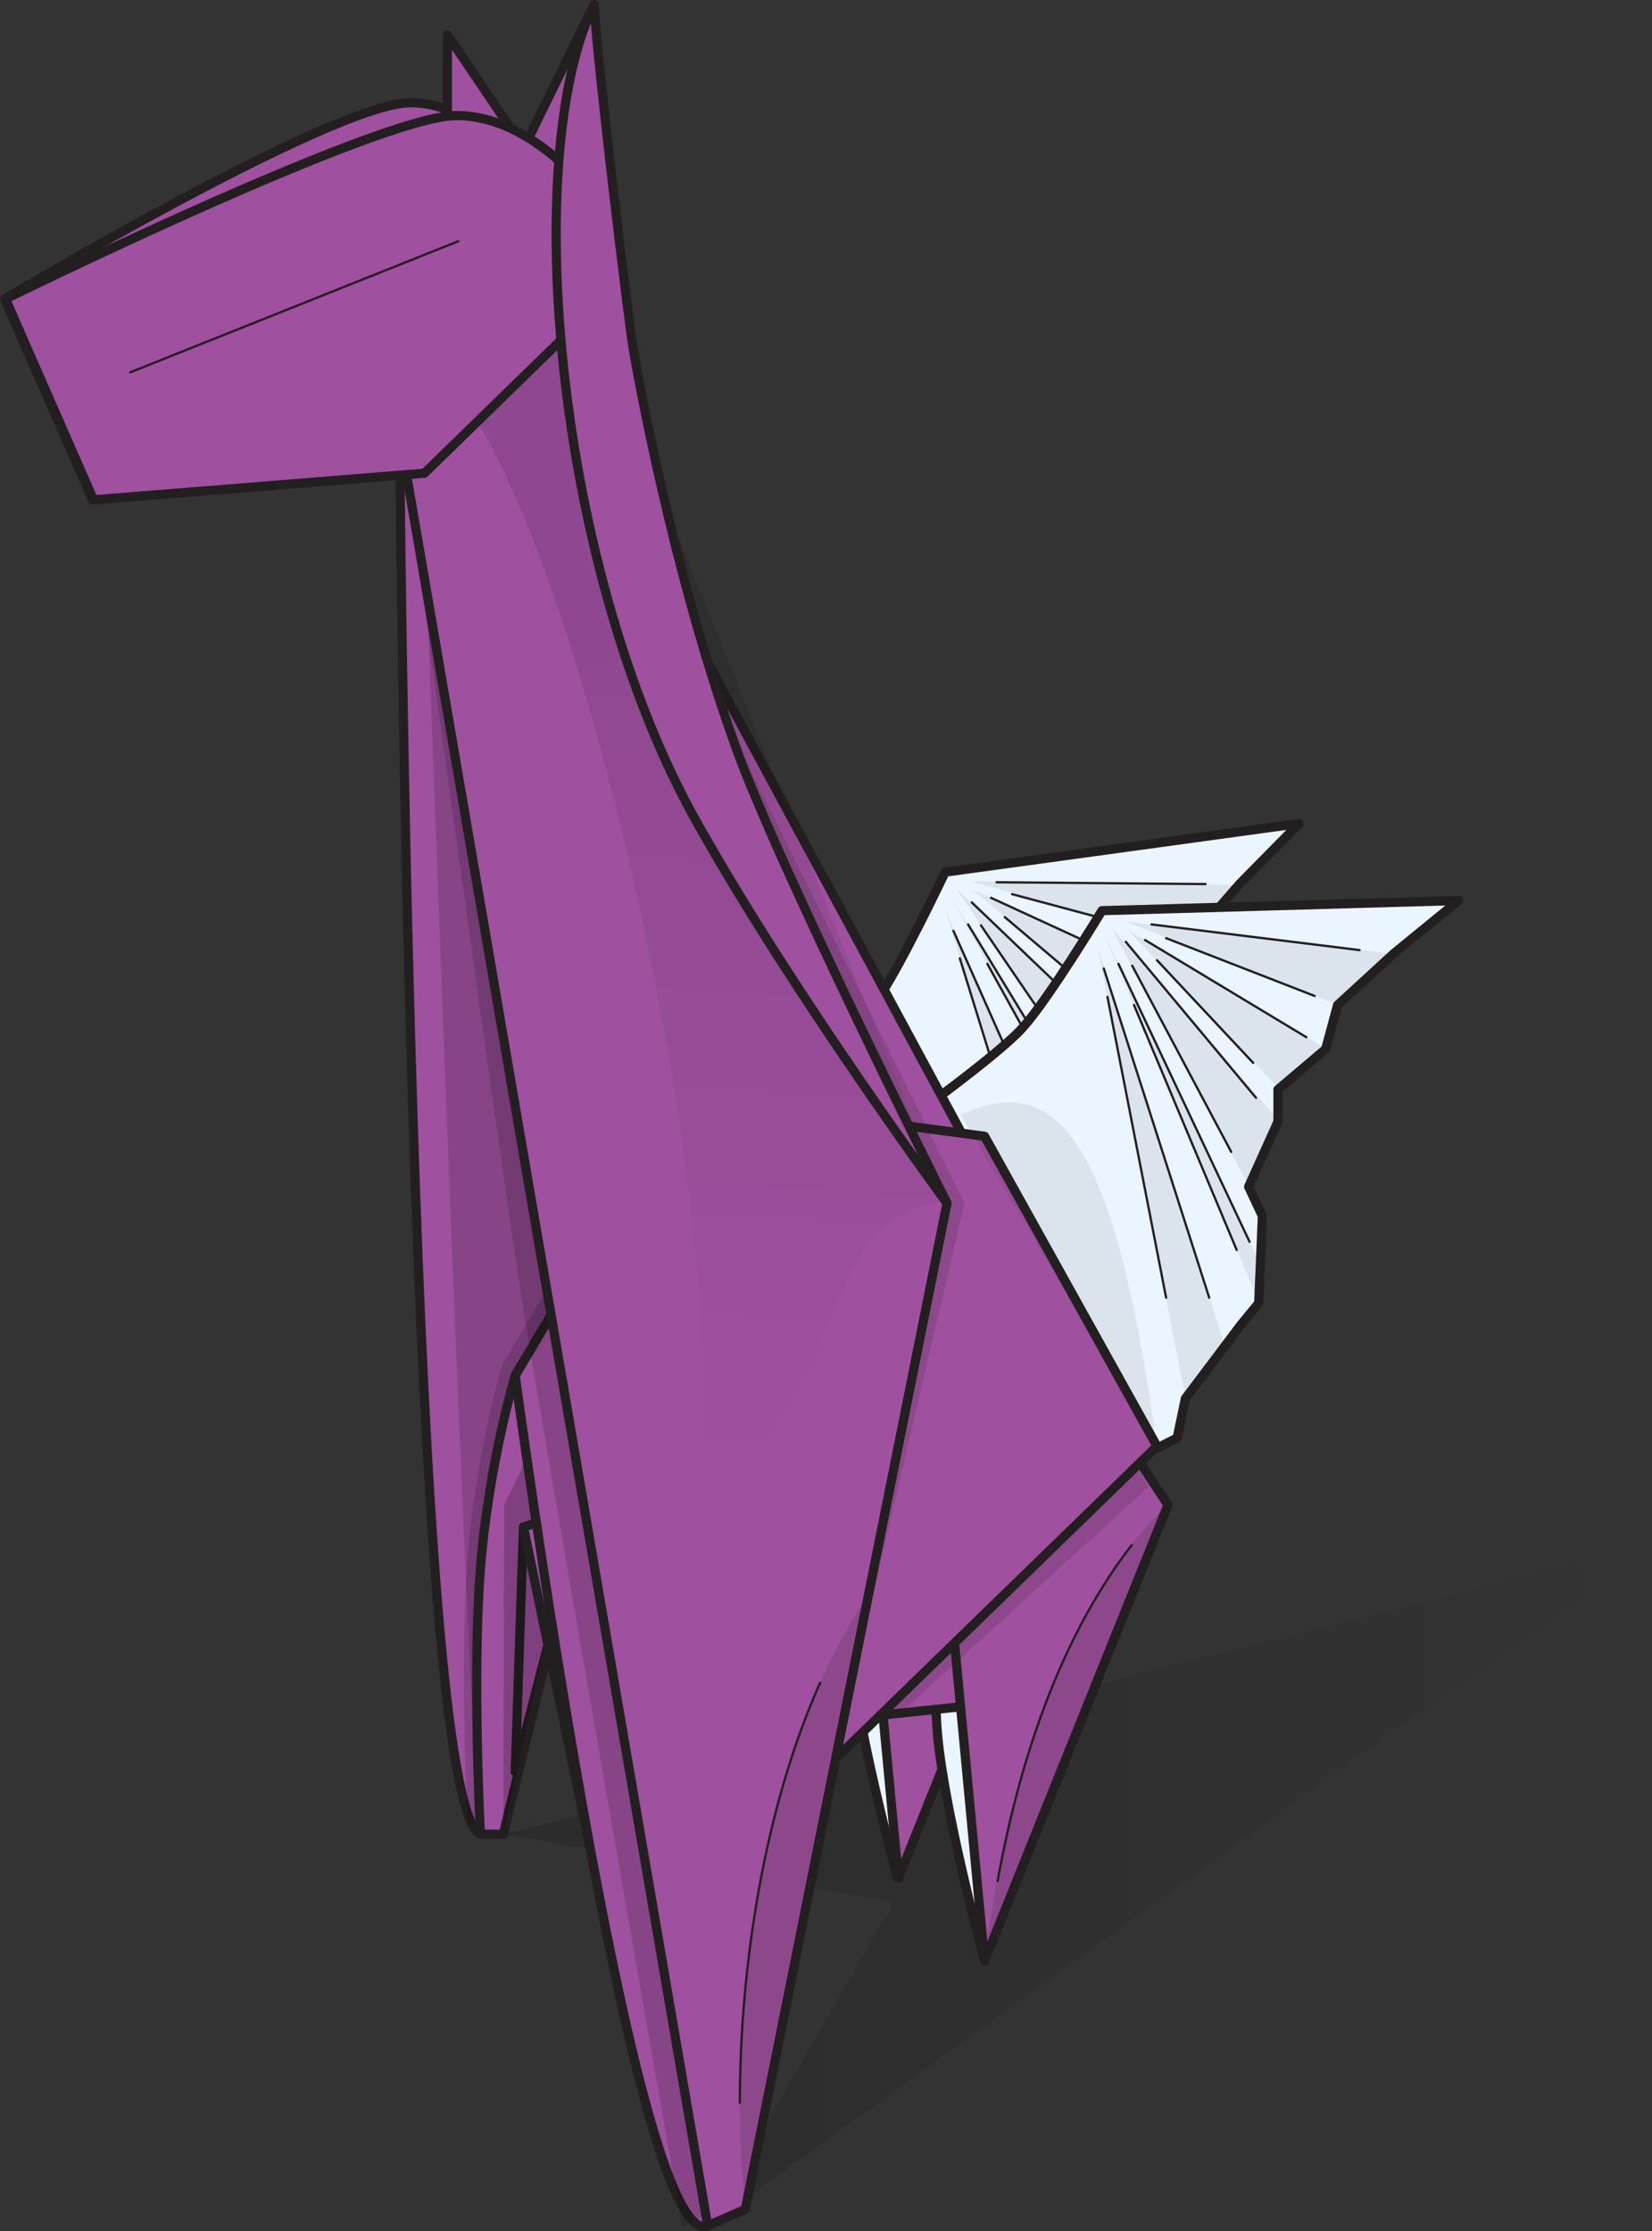 <?xml version="1.0" encoding="UTF-8"?>
<svg id="Layer_1" data-name="Layer 1" xmlns="http://www.w3.org/2000/svg" xmlns:xlink="http://www.w3.org/1999/xlink" viewBox="0 0 180.2 243.28">
  <rect x="0" y="0" width="180.2" height="243.28" fill="#333333" stroke="none"/>
  <defs>
    <linearGradient id="linear-gradient" x1="180.2" y1="752.89" x2="54.9" y2="752.89" gradientTransform="translate(0 -547.34)" gradientUnits="userSpaceOnUse">
      <stop offset="0" stop-color="#000" stop-opacity="0"/>
      <stop offset="1" stop-color="#000"/>
    </linearGradient>
    <linearGradient id="linear-gradient-2" x1="72.13" y1="705.69" x2="77.68" y2="617.03" gradientTransform="translate(0 -547.34)" gradientUnits="userSpaceOnUse">
      <stop offset="0" stop-color="#000" stop-opacity="0"/>
      <stop offset=".13" stop-color="#000" stop-opacity=".13"/>
      <stop offset="1" stop-color="#000"/>
    </linearGradient>
  </defs>
  <polyline points="54.9 200 180.2 168.4 77.2 242.7 97.5 207.4 54.9 200" fill="url(#linear-gradient)" isolation="isolate" opacity=".15" stroke-width="0"/>
  <g>
    <path d="M108.4,157.4l9.1-5.9.4-4.4,5.1-8.7,1.7-2.5-.6-9.5-1.9-3.1,2.5-7.4-.4-3.5,4.7-4.9.8-4.9,5.4-6.2,6.5-6.6-38.6,5.3s-4.8,10.1-7.2,13.6c-2.4,3.3-12.8,12.6-12.8,12.6l25.3,36.1Z" fill="#ebf5ff" stroke="#231f20" stroke-linecap="round" stroke-linejoin="round"/>
    <path d="M90.3,119c11.1-6.9,17.7,4,25.2,33.6l-25.2-33.6Z" fill="#231f20" isolation="isolate" opacity=".08" stroke-width="0"/>
    <polygon points="105.8 96.1 135.3 96.5 129.8 102.7 105.8 96.1" fill="#231f20" isolation="isolate" opacity=".08" stroke-width="0"/>
    <polygon points="106.1 97 124.4 112.5 129.1 107.6 106.1 97" fill="#231f20" isolation="isolate" opacity=".08" stroke-width="0"/>
    <polyline points="104.3 96.9 122.3 123.3 124.8 116" fill="#231f20" isolation="isolate" opacity=".08" stroke-width="0"/>
    <polyline points="103.6 97.6 124.7 135.9 124.5 131.8" fill="#231f20" isolation="isolate" opacity=".08" stroke-width="0"/>
    <polyline points="103.1 99.2 117.9 147.1 121.5 141" fill="#231f20" isolation="isolate" opacity=".08" stroke-width="0"/>
    <line x1="104.7" y1="104.5" x2="114.6" y2="136.5" fill="none" stroke="#231f20" stroke-linecap="round" stroke-linejoin="round" stroke-width=".25"/>
    <line x1="104" y1="101.5" x2="119.3" y2="135.9" fill="none" stroke="#231f20" stroke-linecap="round" stroke-linejoin="round" stroke-width=".25"/>
    <line x1="107.7" y1="105.1" x2="121.7" y2="130.4" fill="none" stroke="#231f20" stroke-linecap="round" stroke-linejoin="round" stroke-width=".25"/>
    <line x1="105.6" y1="100.8" x2="123" y2="129.4" fill="none" stroke="#231f20" stroke-linecap="round" stroke-linejoin="round" stroke-width=".25"/>
    <line x1="107" y1="100.9" x2="119.9" y2="119.8" fill="none" stroke="#231f20" stroke-linecap="round" stroke-linejoin="round" stroke-width=".25"/>
    <line x1="106" y1="98.4" x2="122" y2="113.7" fill="none" stroke="#231f20" stroke-linecap="round" stroke-linejoin="round" stroke-width=".25"/>
    <line x1="109.6" y1="100" x2="121.3" y2="109.9" fill="none" stroke="#231f20" stroke-linecap="round" stroke-linejoin="round" stroke-width=".25"/>
    <line x1="108.1" y1="97.9" x2="126.8" y2="106.5" fill="none" stroke="#231f20" stroke-linecap="round" stroke-linejoin="round" stroke-width=".25"/>
    <line x1="110.4" y1="97.5" x2="127.2" y2="102" fill="none" stroke="#231f20" stroke-linecap="round" stroke-linejoin="round" stroke-width=".25"/>
    <line x1="108.7" y1="96.2" x2="131.5" y2="96.4" fill="none" stroke="#231f20" stroke-linecap="round" stroke-linejoin="round" stroke-width=".25"/>
  </g>
  <path d="M118.7,161.7l9.7-4.9.9-4.3,6.1-8.1,1.9-2.3.4-9.5-1.5-3.2,3.2-7.1v-3.5l5.2-4.4,1.3-4.8,6.1-5.6,7.1-5.8-38.9,1.1s-5.8,9.6-8.6,12.7c-2.7,3.1-14.1,11.2-14.1,11.2l21.2,38.5Z" fill="#ebf5ff" stroke="#231f20" stroke-linecap="round" stroke-linejoin="round"/>
  <path d="M117.9,155.1l-13-19.7-13,6.1s.2,29.1.8,37.8,5.2,25.5,5.2,25.5l20-49.7Z" fill="#ebf5ff" stroke="#231f20" stroke-linecap="round" stroke-linejoin="round"/>
  <polygon points="117.9 155.1 104.9 135.4 92 141.5 98 204.8 117.9 155.1" fill="#9f509f" stroke="#231f20" stroke-linecap="round" stroke-linejoin="round"/>
  <path d="M60.7,21.9s-7.5-10.8-16-10.7S.5,32.6.5,32.6l9.6,21.9,36.1-2.9,19.8-19.2-5.3-10.5Z" fill="#9f509f" stroke="#231f20" stroke-linecap="round" stroke-linejoin="round"/>
  <path d="M43.6,47.4s1,149.5,8.8,152.6h2.5l15.8-74.7-6.3-98.9-20.8,21Z" fill="#9f509f" stroke="#231f20" stroke-linecap="round" stroke-linejoin="round"/>
  <path d="M46,48.5s4.8,136,6.4,151.5h2.5l15.8-74.7-6.3-98.9-18.4,22.1Z" fill="#000" isolation="isolate" opacity=".15" stroke-width="0"/>
  <path d="M51,198.9h2.5l19.9-81.3-18.6,31.2s-2.9,9.6-3.8,21.1,0,29,0,29Z" fill="#000" isolation="isolate" opacity=".15" stroke-width="0"/>
  <path d="M52.4,200h2.5l19.9-81.3-18.6,31.3s-2.9,9.6-3.8,21.1c-.9,11.4,0,28.9,0,28.9Z" fill="#9f509f" stroke="#231f20" stroke-linecap="round" stroke-linejoin="round"/>
  <polygon points="56.2 150 77.2 242.7 74.8 118.7 56.2 150" fill="#9f509f" stroke="#231f20" stroke-linecap="round" stroke-linejoin="round"/>
  <path d="M77.2,242.7c2.9-10.3-2.4-124-2.4-124l-18.6,31.3s12.9,96,21,92.7Z" fill="#9f509f" stroke="#231f20" stroke-linecap="round" stroke-linejoin="round"/>
  <polygon points="56.2 193.2 63.3 165.7 57.1 166.5 56.2 193.2" fill="#9f509f" stroke="#231f20" stroke-linecap="round" stroke-linejoin="round"/>
  <polygon points="54.9 200 62.6 164.7 62.6 148.4 55 164.1 54.9 200" fill="#000" isolation="isolate" opacity=".2" stroke-width="0"/>
  <polygon points="68.9 223.4 72.4 161.7 57.1 166.5 68.9 223.4" fill="#9f509f" stroke="#231f20" stroke-linecap="round" stroke-linejoin="round"/>
  <path d="M77.2,242.7c2.9-10.3-2.4-124-2.4-124l-18.6,31.3s12.9,96,21,92.7Z" fill="#9f509f" stroke="#231f20" stroke-linecap="round" stroke-linejoin="round"/>
  <path d="M127.4,164.1l-13-19.7-13,6.1s.2,29.1.8,37.8,5.2,25.5,5.2,25.5l20-49.7Z" fill="#ebf5ff" stroke="#231f20" stroke-linecap="round" stroke-linejoin="round"/>
  <polygon points="114.4 185.1 82 188.5 87.1 160.2 110.5 159.4 114.4 185.1" fill="#9f509f" stroke="#231f20" stroke-linecap="round" stroke-linejoin="round"/>
  <polygon points="127.4 164.1 114.4 144.4 101.4 150.4 107.4 213.8 127.4 164.1" fill="#9f509f" stroke="#231f20" stroke-linecap="round" stroke-linejoin="round"/>
  <polygon points="112.2 137.1 64.8 49.3 76.6 164.1 112.2 137.1" fill="#9f509f" stroke="#231f20" stroke-linecap="round" stroke-linejoin="round"/>
  <polygon points="125.3 162.1 116.4 148.4 90.9 187.3 98.2 186.8 125.3 162.1" fill="#231f20" isolation="isolate" opacity=".15" stroke-width="0"/>
  <polygon points="126.2 157.7 107.4 123.9 94.7 122.2 76.6 205.9 126.2 157.7" fill="#9f509f" stroke="#231f20" stroke-linecap="round" stroke-linejoin="round"/>
  <path d="M44.3,51.7s10.3,75.4,12.8,91.1,17.3,99.9,17.3,99.9l4.1-1.8-6.2-88.3-22.3-109.7-5.7,8.8Z" fill="#000" isolation="isolate" opacity=".15" stroke-width="0"/>
  <polygon points="91 192 105.2 131.2 75.7 71.5 91 192" fill="#231f20" isolation="isolate" opacity=".15" stroke-width="0"/>
  <path d="M43.6,47.4l33.6,195.3,4.1-1.8,22-109.7s-16.2-30-21.5-44.3-17.4-60.5-17.4-60.5l-20.8,21Z" fill="#9f509f" stroke="#231f20" stroke-linecap="round" stroke-linejoin="round"/>
  <polygon points="57.3 15.8 64.8 .5 66 21.2 57.3 15.8" fill="#9f509f" stroke="#231f20" stroke-linecap="round" stroke-linejoin="round"/>
  <polygon points="48.8 16.2 48.8 3.8 59.7 19.9 48.8 16.2" fill="#9f509f" stroke="#231f20" stroke-linecap="round" stroke-linejoin="round"/>
  <path d="M50,42.9c13.4,17.5,29.4,87,26.6,121.1,18.6-16.9,12-31.1,26.6-32.9l-38.2-94.8-15,6.6Z" fill="url(#linear-gradient-2)" isolation="isolate" opacity=".1" stroke-width="0"/>
  <path d="M64.8,21.6s-6.5-9-15-9S.6,32.6.6,32.6l9.6,21.9,36.1-2.9,19.7-19.2-1.2-10.8Z" fill="#9f509f" stroke="#231f20" stroke-linecap="round" stroke-linejoin="round"/>
  <path d="M69,37.6c.4,2.5,4.3,24.5,11.2,43.7,4.6,13,23.1,49.9,23.1,49.9,0,0-16.7-22.7-27.1-41.2C60.7,62.8,56.6,17.2,64.8.5c.5,7.9,3.8,34.6,4.2,37.1Z" fill="#9f509f" stroke="#231f20" stroke-linecap="round" stroke-linejoin="round"/>
  <line x1="50" y1="26.3" x2="14.2" y2="40.6" fill="none" stroke="#231f20" stroke-linecap="round" stroke-linejoin="round" stroke-width=".25"/>
  <path d="M81.3,240.9c-2.2-20.4,1.6-49.8,13.4-66.9l-13.4,66.9Z" fill="#231f20" isolation="isolate" opacity=".15" stroke-width="0"/>
  <path d="M80.7,229.4c0-15.1,2.7-32.4,8.8-46" fill="none" stroke="#231f20" stroke-miterlimit="10" stroke-width=".25"/>
  <path d="M107.4,213.8c2.7-21.2,8.9-38.7,19.9-49.7l-19.9,49.7Z" fill="#231f20" isolation="isolate" opacity=".15" stroke-width="0"/>
  <path d="M104.8,121.6c11.7-5.7,17.2,5.9,21.4,36.1l-21.4-36.1Z" fill="#231f20" isolation="isolate" opacity=".08" stroke-width="0"/>
  <path d="M108.8,205.2c2.7-14.9,7.5-27.5,14.7-36.8" fill="none" stroke="#231f20" stroke-miterlimit="10" stroke-width=".25"/>
  <polygon points="122.8 100.5 152 104 146 109.6 122.8 100.5" fill="#231f20" isolation="isolate" opacity=".08" stroke-width="0"/>
  <polygon points="123 101.4 139.5 118.7 144.7 114.4 123 101.4" fill="#231f20" isolation="isolate" opacity=".08" stroke-width="0"/>
  <polyline points="121.2 101.1 136.2 129.3 139.5 122.2" fill="#231f20" isolation="isolate" opacity=".08" stroke-width="0"/>
  <polyline points="120.4 101.7 137.3 142 137.5 137.9" fill="#231f20" isolation="isolate" opacity=".08" stroke-width="0"/>
  <polyline points="119.7 103.2 129.3 152.4 133.6 146.7" fill="#231f20" isolation="isolate" opacity=".08" stroke-width="0"/>
  <line x1="120.8" y1="108.7" x2="127.2" y2="141.5" fill="none" stroke="#231f20" stroke-linecap="round" stroke-linejoin="round" stroke-width=".25"/>
  <line x1="120.4" y1="105.6" x2="131.9" y2="141.5" fill="none" stroke="#231f20" stroke-linecap="round" stroke-linejoin="round" stroke-width=".25"/>
  <line x1="123.7" y1="109.6" x2="134.9" y2="136.3" fill="none" stroke="#231f20" stroke-linecap="round" stroke-linejoin="round" stroke-width=".25"/>
  <line x1="122" y1="105.1" x2="136.3" y2="135.4" fill="none" stroke="#231f20" stroke-linecap="round" stroke-linejoin="round" stroke-width=".25"/>
  <line x1="123.5" y1="105.3" x2="134.3" y2="125.6" fill="none" stroke="#231f20" stroke-linecap="round" stroke-linejoin="round" stroke-width=".25"/>
  <line x1="122.8" y1="102.7" x2="137" y2="119.7" fill="none" stroke="#231f20" stroke-linecap="round" stroke-linejoin="round" stroke-width=".25"/>
  <line x1="126.2" y1="104.7" x2="136.7" y2="115.9" fill="none" stroke="#231f20" stroke-linecap="round" stroke-linejoin="round" stroke-width=".25"/>
  <line x1="124.9" y1="102.5" x2="142.5" y2="113.1" fill="none" stroke="#231f20" stroke-linecap="round" stroke-linejoin="round" stroke-width=".25"/>
  <line x1="127.2" y1="102.3" x2="143.4" y2="108.6" fill="none" stroke="#231f20" stroke-linecap="round" stroke-linejoin="round" stroke-width=".25"/>
  <line x1="125.6" y1="100.8" x2="148.3" y2="103.6" fill="none" stroke="#231f20" stroke-linecap="round" stroke-linejoin="round" stroke-width=".25"/>
</svg>